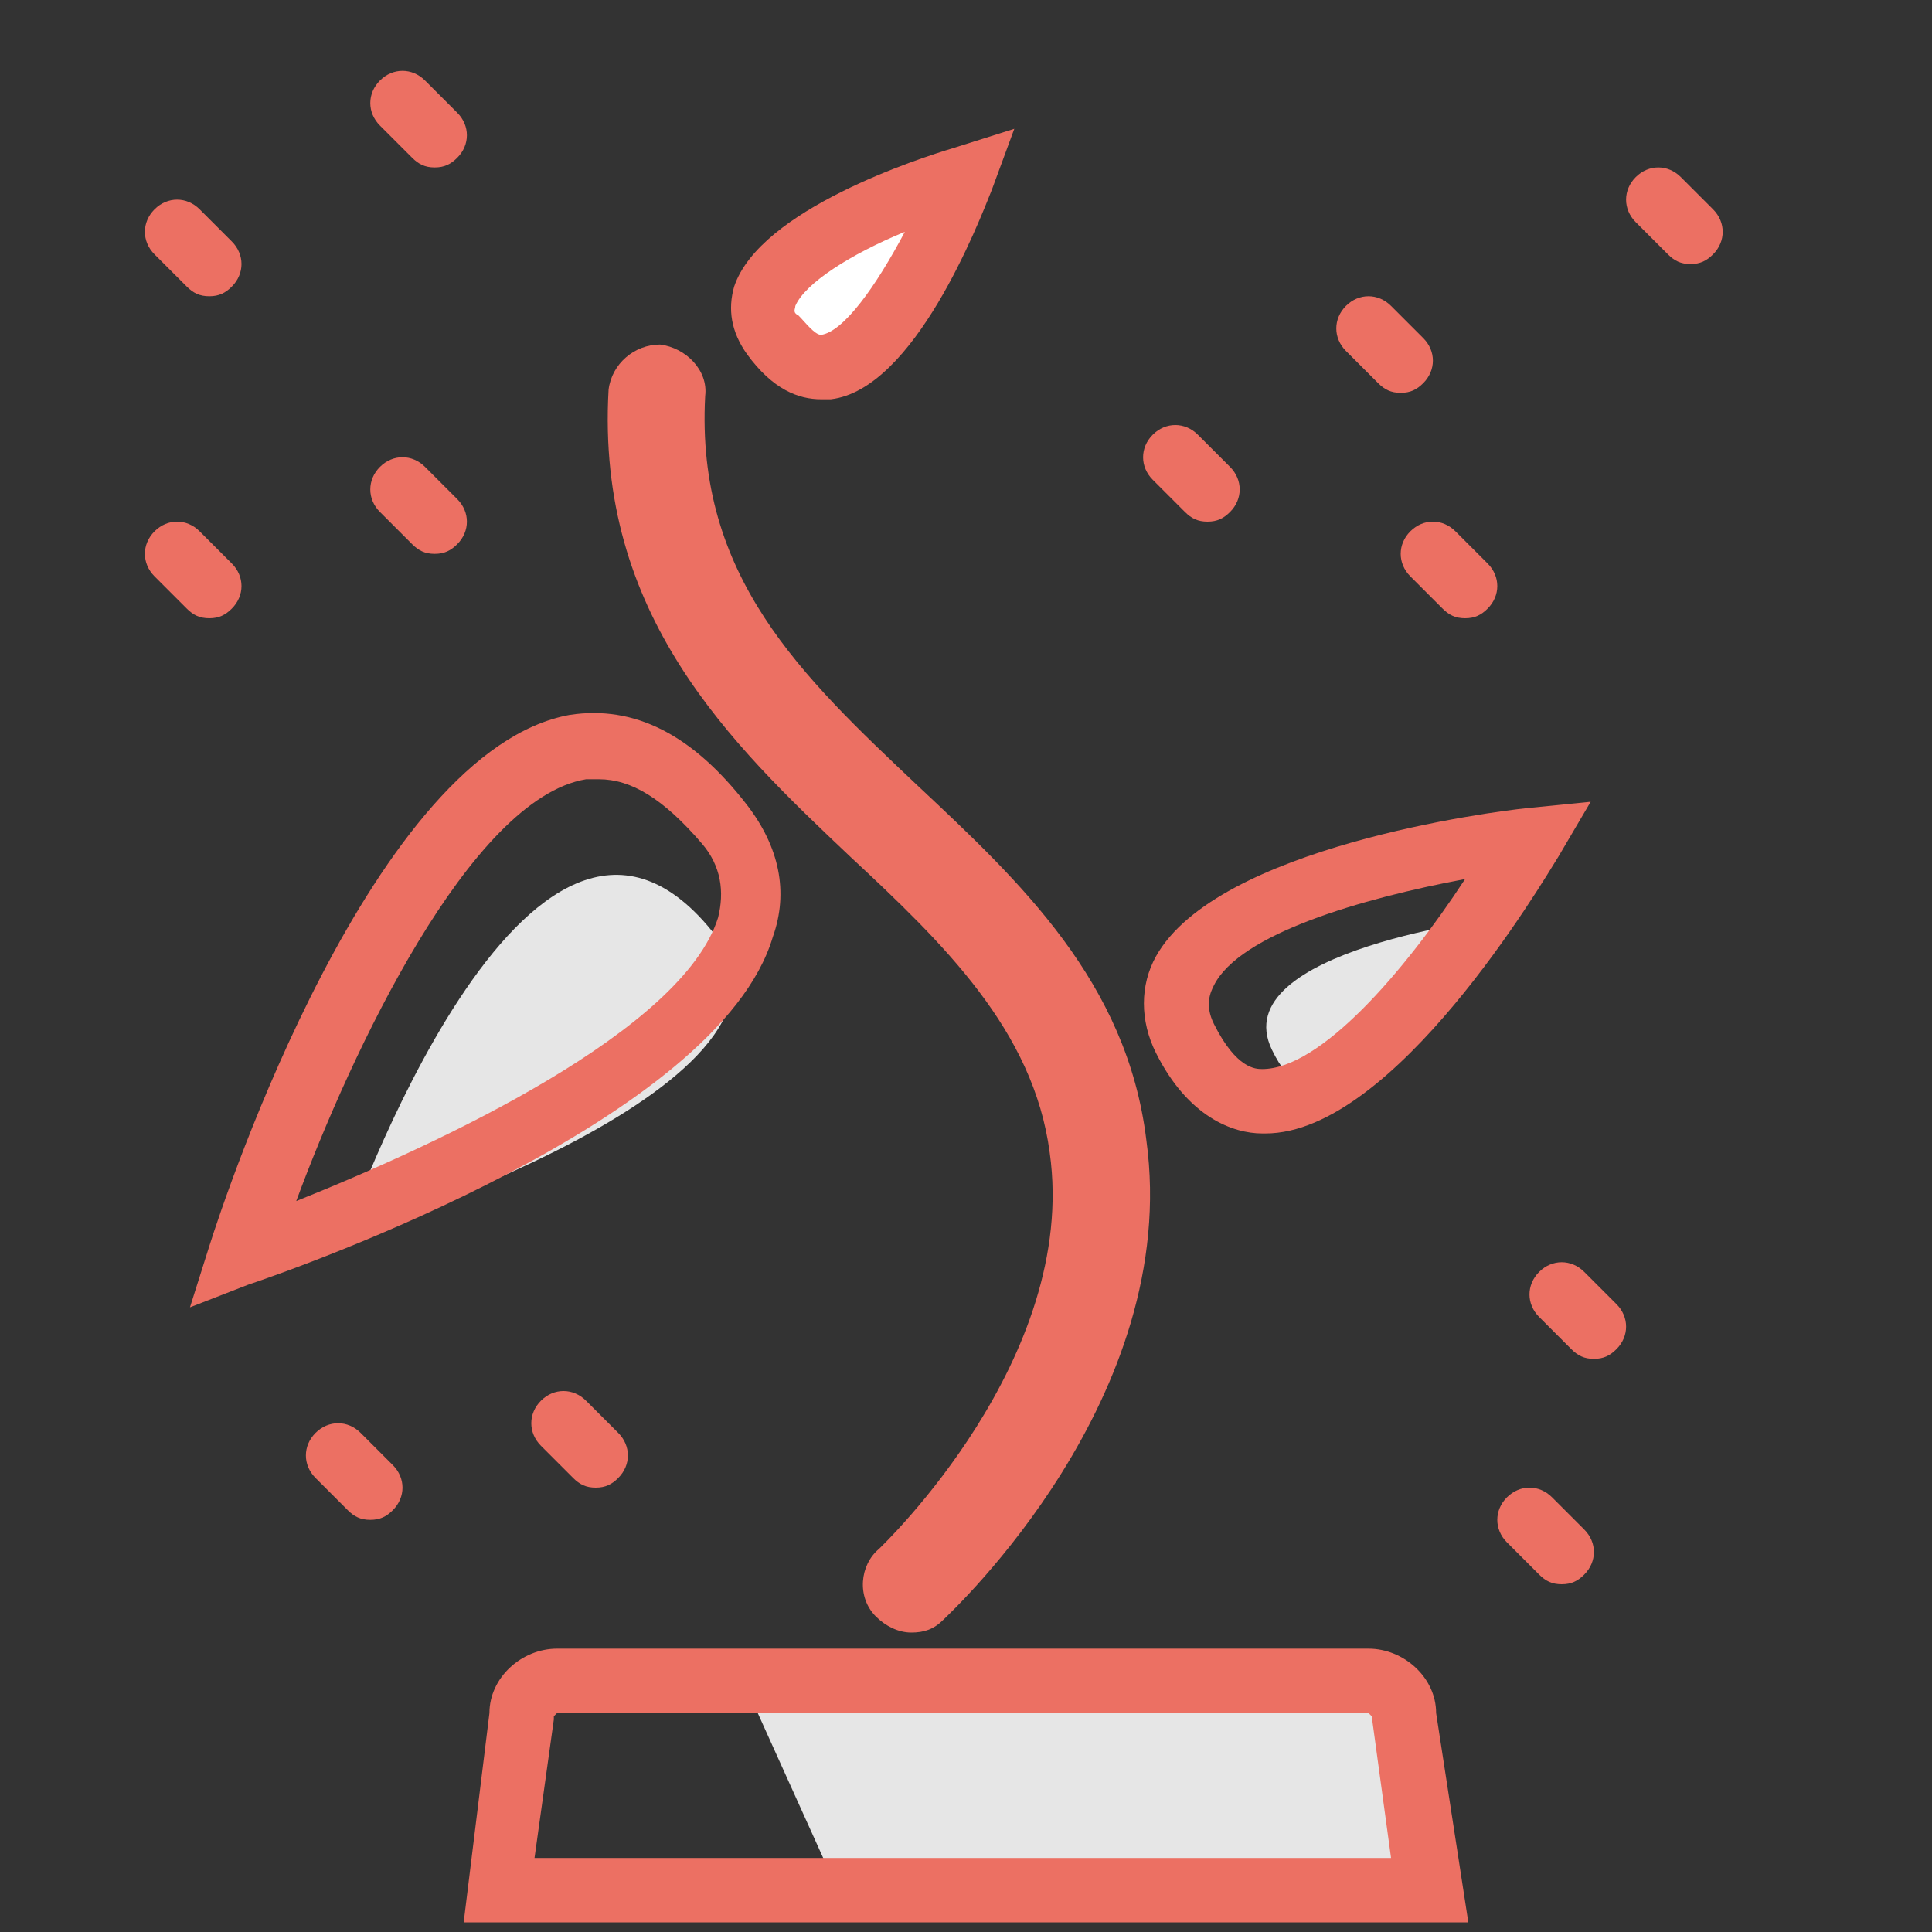 <?xml version="1.0" encoding="utf-8"?>
<!-- Generator: Adobe Illustrator 19.1.0, SVG Export Plug-In . SVG Version: 6.00 Build 0)  -->
<svg version="1.1" id="Layer_1" xmlns="http://www.w3.org/2000/svg" xmlns:xlink="http://www.w3.org/1999/xlink" x="0px" y="0px"
	 width="60px" height="60px" viewBox="10 -10 60 60" style="enable-background:new 10 -10 60 60;" xml:space="preserve">
<rect x="10" y="-10" width="60" height="60" fill="#333333" stroke="none"/>
<style type="text/css">
	.st0{fill:#E6E6E6;}
	.st1{fill:#EC7063;}
	.st2{fill:#FFFFFF;}
</style>
<path class="st0" d="M56.6,18.5c0,0-8.6,1-7.1,4.1C51.7,27.2,56.6,18.5,56.6,18.5z"/>
<path class="st0" d="M20.7,28.4c0,0,15.4-4.8,11.4-9.5C26.4,11.9,20.7,28.4,20.7,28.4z"/>
<path class="st1" d="M49.3,25.2c0,0-0.1,0-0.1,0c-0.9,0-2.3-0.5-3.3-2.5c-0.5-1-0.5-2.1,0-3c1.9-3.4,10.5-4.5,11.5-4.6l2-0.2l-1,1.7
	C57.9,17.4,53.3,25.2,49.3,25.2z M55.5,17.3c-3.2,0.6-7,1.7-7.8,3.3c-0.1,0.2-0.3,0.6,0,1.2c0.7,1.4,1.3,1.4,1.5,1.4c0,0,0,0,0,0
	C51,23.2,53.6,20.2,55.5,17.3z"/>
<path class="st1" d="M15.9,30.6l0.6-1.9c0.5-1.6,5.1-15.4,11.2-16.5c2-0.3,3.8,0.6,5.5,2.8c1,1.3,1.3,2.7,0.8,4.1
	c-1.7,5.7-14.8,10.3-16.3,10.8L15.9,30.6z M28.6,14.2c-0.1,0-0.3,0-0.4,0c-3.6,0.6-7.3,8.5-9,13.1c4.5-1.8,12-5.3,13.1-8.8
	c0.2-0.8,0.1-1.6-0.5-2.3C30.6,14.8,29.6,14.2,28.6,14.2z"/>
<path class="st1" d="M38.3,40.7c-0.4,0-0.8-0.2-1.1-0.5c-0.6-0.6-0.5-1.6,0.1-2.1l0,0c0.1-0.1,6.2-5.9,5.3-12.3
	c-0.5-3.8-3.3-6.5-6.2-9.2c-3.7-3.5-7.9-7.5-7.5-14.5c0.1-0.8,0.8-1.4,1.6-1.4c0.8,0.1,1.5,0.8,1.4,1.6c-0.3,5.6,3,8.7,6.6,12.1
	c3.2,3,6.5,6.1,7.1,11c1.1,8-6,14.6-6.3,14.9C39,40.6,38.7,40.7,38.3,40.7z"/>
<polygon class="st0" points="32.9,41.8 35.7,48 54.5,48 52.7,41.8 "/>
<path class="st1" d="M55.6,49.7H24.4l0.8-6.5c0-1.1,1-2,2.1-2h25.2c1.1,0,2.1,0.9,2.1,2L55.6,49.7z M26.6,47.7h26.6l-0.6-4.4
	c0,0-0.1-0.1-0.1-0.1H27.3c0,0-0.1,0.1-0.1,0.1l0,0.1L26.6,47.7z"/>
<path class="st2" d="M39.9-4.5c0,0-7.8,2.3-5.9,4.9C36.7,4.3,39.9-4.5,39.9-4.5z"/>
<path class="st1" d="M35.5,2.4c-0.7,0-1.5-0.3-2.3-1.4c-0.5-0.7-0.6-1.4-0.4-2.1c0.8-2.4,5.8-4,6.8-4.3L41.5-6l-0.7,1.9
	c-0.4,1-2.4,6.2-5,6.5C35.7,2.4,35.6,2.4,35.5,2.4z M38.1-2.8c-1.7,0.7-3.1,1.6-3.4,2.3c0,0.1-0.1,0.2,0.1,0.3
	c0.2,0.2,0.5,0.6,0.7,0.6C36.2,0.3,37.2-1.1,38.1-2.8z"/>
<path class="st1" d="M16.5-0.8c-0.3,0-0.5-0.1-0.7-0.3l-1-1c-0.4-0.4-0.4-1,0-1.4s1-0.4,1.4,0l1,1c0.4,0.4,0.4,1,0,1.4
	C17-0.9,16.8-0.8,16.5-0.8z"/>
<path class="st1" d="M16.5,9.2c-0.3,0-0.5-0.1-0.7-0.3l-1-1c-0.4-0.4-0.4-1,0-1.4s1-0.4,1.4,0l1,1c0.4,0.4,0.4,1,0,1.4
	C17,9.1,16.8,9.2,16.5,9.2z"/>
<path class="st1" d="M23.5,7.2c-0.3,0-0.5-0.1-0.7-0.3l-1-1c-0.4-0.4-0.4-1,0-1.4s1-0.4,1.4,0l1,1c0.4,0.4,0.4,1,0,1.4
	C24,7.1,23.8,7.2,23.5,7.2z"/>
<path class="st1" d="M23.5-4.8c-0.3,0-0.5-0.1-0.7-0.3l-1-1c-0.4-0.4-0.4-1,0-1.4s1-0.4,1.4,0l1,1c0.4,0.4,0.4,1,0,1.4
	C24-4.9,23.8-4.8,23.5-4.8z"/>
<path class="st1" d="M47.5,6.2c-0.3,0-0.5-0.1-0.7-0.3l-1-1c-0.4-0.4-0.4-1,0-1.4s1-0.4,1.4,0l1,1c0.4,0.4,0.4,1,0,1.4
	C48,6.1,47.8,6.2,47.5,6.2z"/>
<path class="st1" d="M53.5,2.2c-0.3,0-0.5-0.1-0.7-0.3l-1-1c-0.4-0.4-0.4-1,0-1.4s1-0.4,1.4,0l1,1c0.4,0.4,0.4,1,0,1.4
	C54,2.1,53.8,2.2,53.5,2.2z"/>
<path class="st1" d="M55.5,9.2c-0.3,0-0.5-0.1-0.7-0.3l-1-1c-0.4-0.4-0.4-1,0-1.4s1-0.4,1.4,0l1,1c0.4,0.4,0.4,1,0,1.4
	C56,9.1,55.8,9.2,55.5,9.2z"/>
<path class="st1" d="M58.5,39.2c-0.3,0-0.5-0.1-0.7-0.3l-1-1c-0.4-0.4-0.4-1,0-1.4s1-0.4,1.4,0l1,1c0.4,0.4,0.4,1,0,1.4
	C59,39.1,58.8,39.2,58.5,39.2z"/>
<path class="st1" d="M59.5,32.2c-0.3,0-0.5-0.1-0.7-0.3l-1-1c-0.4-0.4-0.4-1,0-1.4s1-0.4,1.4,0l1,1c0.4,0.4,0.4,1,0,1.4
	C60,32.1,59.8,32.2,59.5,32.2z"/>
<path class="st1" d="M62.5-1.8c-0.3,0-0.5-0.1-0.7-0.3l-1-1c-0.4-0.4-0.4-1,0-1.4s1-0.4,1.4,0l1,1c0.4,0.4,0.4,1,0,1.4
	C63-1.9,62.8-1.8,62.5-1.8z"/>
<path class="st1" d="M21.5,37.2c-0.3,0-0.5-0.1-0.7-0.3l-1-1c-0.4-0.4-0.4-1,0-1.4s1-0.4,1.4,0l1,1c0.4,0.4,0.4,1,0,1.4
	C22,37.1,21.8,37.2,21.5,37.2z"/>
<path class="st1" d="M28.5,36.2c-0.3,0-0.5-0.1-0.7-0.3l-1-1c-0.4-0.4-0.4-1,0-1.4s1-0.4,1.4,0l1,1c0.4,0.4,0.4,1,0,1.4
	C29,36.1,28.8,36.2,28.5,36.2z"/>
</svg>
